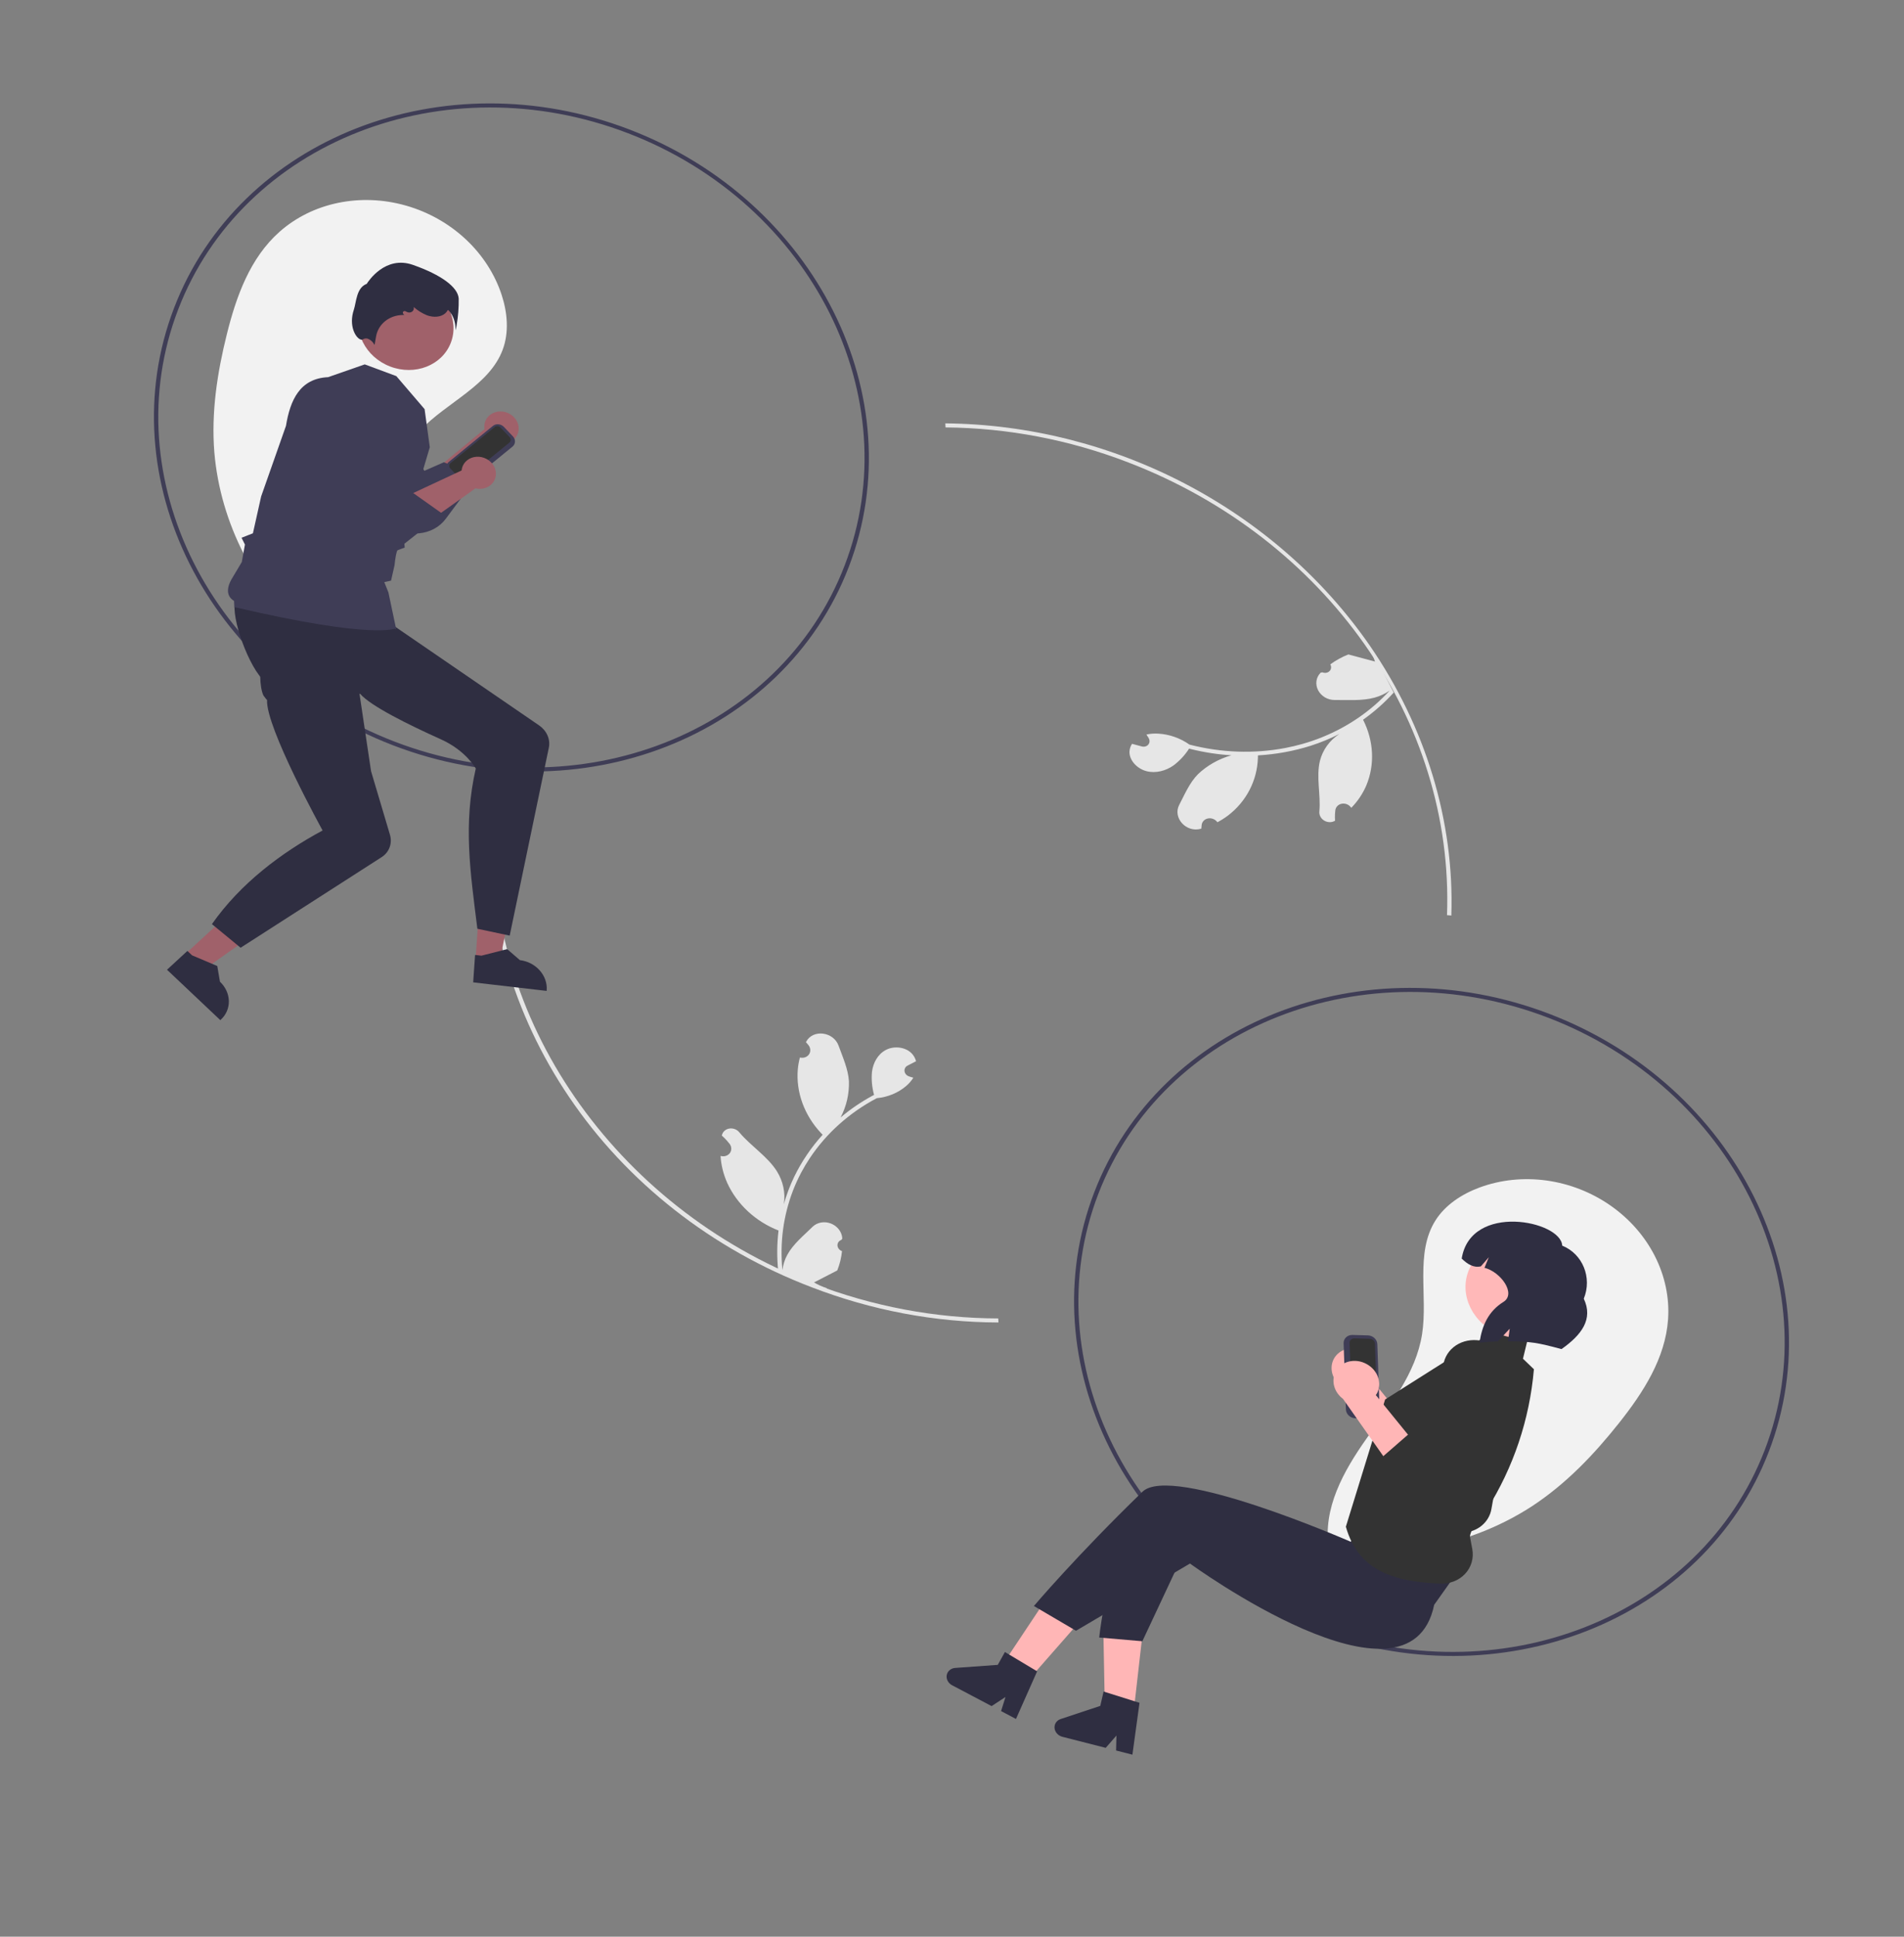 <svg width="411" height="418" viewBox="0 0 411 418" fill="none" xmlns="http://www.w3.org/2000/svg">
<rect x="0" y="0" width="411" height="418" fill="#808080" stroke="none"/>
<g clip-path="url(#clip0_14_58)">
<path d="M67.208 138.446C55.062 127.516 47.571 112.91 46.267 97.617C45.572 88.971 46.905 80.396 48.975 72.102C51.005 63.964 53.958 55.692 60.337 50.032C63.83 46.932 68.179 44.782 72.962 43.79C77.744 42.798 82.796 42.999 87.626 44.373C92.456 45.747 96.898 48.246 100.52 51.629C104.142 55.011 106.821 59.16 108.295 63.672C109.563 67.556 109.89 71.757 108.518 75.459C105.64 83.222 96.448 86.81 90.683 92.895C84.725 99.184 82.657 107.893 80.119 116.068C77.582 124.242 73.929 132.759 66.187 137.079" fill="#F2F2F2"/>
<path d="M285.106 334.283C301.381 336.844 317.71 333.544 330.749 325.06C338.094 320.23 344.125 313.885 349.474 307.148C354.722 300.538 359.505 293.134 360.074 284.716C360.386 280.107 359.408 275.427 357.234 271.133C355.06 266.84 351.765 263.078 347.67 260.216C343.575 257.353 338.82 255.487 333.868 254.799C328.916 254.111 323.936 254.625 319.413 256.291C315.521 257.725 311.958 260.08 309.849 263.431C305.426 270.462 308.26 279.757 306.97 287.967C305.637 296.451 299.955 303.445 294.992 310.468C290.029 317.492 285.484 325.584 286.833 334.219" fill="#F2F2F2"/>
<path d="M175.167 277.816C153.704 269.644 135.31 255.217 122.854 236.786C110.65 218.763 104.682 197.92 105.815 177.281L106.75 177.381C104.29 219.556 132.551 260.525 175.476 277.011C188.302 281.962 201.901 284.529 215.478 284.562L215.533 285.436C201.832 285.403 188.109 282.813 175.167 277.816Z" fill="#E6E6E6"/>
<path d="M312.353 197.517C313.889 155.469 286.234 116.2 243.536 99.801C230.892 94.921 217.495 92.356 204.106 92.253L204.057 91.379C221.957 91.54 239.793 96.029 255.832 104.409C271.871 112.789 285.569 124.776 295.596 139.207C307.772 156.838 313.959 177.258 313.288 197.601L312.353 197.517Z" fill="#E6E6E6"/>
<path d="M283.491 351.771C243.34 336.351 222.125 293.994 236.198 257.352C250.272 220.709 294.386 203.443 334.536 218.864C374.687 234.284 395.902 276.64 381.829 313.283C367.755 349.926 323.641 367.191 283.491 351.771ZM334.227 219.669C294.563 204.436 250.984 221.492 237.081 257.691C223.178 293.889 244.137 335.732 283.8 350.966C323.464 366.199 367.043 349.143 380.946 312.944C394.849 276.746 373.89 234.903 334.227 219.669Z" fill="#3F3D56"/>
<path d="M84.872 160.873C44.721 145.453 23.506 103.096 37.579 66.454C51.653 29.811 95.767 12.545 135.917 27.966C176.068 43.386 197.283 85.743 183.21 122.385C169.136 159.028 125.022 176.294 84.872 160.873ZM135.608 28.771C95.944 13.538 52.365 30.594 38.462 66.793C24.559 102.991 45.518 144.834 85.181 160.068C124.845 175.301 168.424 158.245 182.327 122.046C196.23 85.848 175.271 44.005 135.608 28.771Z" fill="#3F3D56"/>
<path d="M104.59 92.619L93.782 101.546L98.856 107.306C98.856 107.306 108.128 96.177 108.443 95.74C109.193 95.748 109.915 95.542 110.512 95.149C111.109 94.757 111.552 94.197 111.785 93.543C112.017 92.89 112.027 92.174 111.813 91.489C111.599 90.805 111.171 90.185 110.586 89.711C110.001 89.237 109.287 88.931 108.537 88.835C107.788 88.739 107.038 88.856 106.388 89.171C105.738 89.486 105.218 89.985 104.897 90.6C104.576 91.216 104.469 91.92 104.59 92.619L104.59 92.619Z" fill="#A0616A"/>
<path d="M70.996 81.495C70.139 92.295 78.083 102.415 83.808 113.087C84.732 113.83 85.801 114.393 86.945 114.741C88.09 115.089 89.285 115.214 90.454 115.108C91.623 115.002 92.741 114.667 93.736 114.126C94.73 113.584 95.58 112.847 96.231 111.962L103.074 102.764L95.809 99.769L91.618 101.613L84.251 91.455L70.996 81.495Z" fill="#3F3D56"/>
<path d="M294.223 291.485C295.439 292.038 296.406 293 296.916 294.167C297.427 295.334 297.442 296.613 296.957 297.733C296.855 297.959 296.732 298.175 296.59 298.38L307.608 311.94L298.578 312.093L289.5 299.193C288.599 298.524 287.943 297.608 287.633 296.588C287.324 295.569 287.379 294.503 287.789 293.556C288.028 293.02 288.381 292.54 288.828 292.143C289.275 291.746 289.806 291.44 290.392 291.243C290.978 291.045 291.607 290.96 292.244 290.992C292.88 291.025 293.511 291.173 294.1 291.43C294.141 291.448 294.182 291.467 294.223 291.485Z" fill="#FFB6B6"/>
<path d="M304.152 306.373L298.113 311.626L308.844 325.085C309.605 326.048 310.606 326.827 311.751 327.349C312.897 327.871 314.148 328.119 315.387 328.068C316.895 328 318.309 327.473 319.415 326.568C320.521 325.662 321.259 324.426 321.519 323.046L326.02 297.894C326.347 296.138 325.934 294.291 324.864 292.732C323.794 291.172 322.149 290.019 320.268 289.51C318.419 289.004 316.476 289.194 314.865 290.037C313.254 290.881 312.108 292.311 311.678 294.01C311.662 294.077 311.646 294.144 311.631 294.211C311.579 294.449 311.54 294.69 311.516 294.934L310.026 313.479L304.152 306.373Z" fill="#333333"/>
<path d="M290.531 304.212L290.032 289.92C290.016 289.431 290.207 288.968 290.565 288.632C290.923 288.296 291.418 288.115 291.941 288.128L295.274 288.218C295.797 288.232 296.306 288.44 296.688 288.796C297.07 289.151 297.294 289.626 297.312 290.115L297.811 304.406C297.827 304.895 297.635 305.358 297.277 305.694C296.92 306.03 296.425 306.211 295.901 306.198L292.569 306.109C292.045 306.094 291.537 305.886 291.155 305.531C290.773 305.175 290.548 304.701 290.531 304.212Z" fill="#3F3D56"/>
<path d="M292.356 288.868C292.075 288.861 291.808 288.958 291.615 289.139C291.422 289.32 291.319 289.57 291.328 289.833L291.826 304.125C291.836 304.388 291.957 304.644 292.163 304.836C292.369 305.027 292.643 305.139 292.925 305.147L296.258 305.236C296.539 305.243 296.806 305.146 296.999 304.965C297.192 304.784 297.295 304.534 297.286 304.271L296.788 289.979C296.778 289.716 296.657 289.46 296.451 289.268C296.245 289.077 295.971 288.965 295.689 288.957L292.356 288.868Z" fill="#333333"/>
<path d="M292.292 334.309L312.108 341.92L319.054 323.835L299.238 316.225L292.292 334.309Z" fill="#FFB8B8"/>
<path d="M231.789 351.437L225.113 346.207L213.678 363.388L218.202 366.932L231.789 351.437Z" fill="#FFB6B6"/>
<path d="M246.584 353.015L238.169 351.708L238.566 372.507L244.268 373.393L246.584 353.015Z" fill="#FFB6B6"/>
<path d="M309.583 346.372C304.273 372.062 256.87 337.462 256.87 337.462L232.268 351.971L223.178 346.631C223.178 346.631 232.36 335.775 246.615 321.969C252.946 315.838 291.587 332.771 291.587 332.771L294.651 327.234L317.312 335.476L309.583 346.372Z" fill="#2F2E41"/>
<path d="M257.191 331.636L242.671 326.406C238.018 345.42 237.277 353.432 237.277 353.432L246.59 354.236L257.191 331.636Z" fill="#2F2E41"/>
<path d="M318.309 289.827L324.095 286.68L329.871 288.64L328.749 293.258L331.112 295.528C330.179 306.369 326.694 316.74 320.904 325.911C320.402 326.091 319.968 326.396 319.648 326.794C319.327 327.193 319.132 327.671 319.082 328.178L319.009 328.914L318.983 328.931C318.051 329.565 317.446 330.531 317.299 331.622L317.807 334.322C317.989 335.293 317.944 336.276 317.675 337.203C317.407 338.13 316.922 338.979 316.254 339.691C315.586 340.403 314.75 340.96 313.806 341.325C312.861 341.689 311.831 341.852 310.785 341.801C301.458 341.36 293.308 339.4 290.52 329.514L298.997 302.05L318.309 289.827Z" fill="#333333"/>
<path d="M323.808 287.995C329.617 290.226 335.978 287.737 338.015 282.435C340.051 277.132 336.992 271.025 331.182 268.794C325.372 266.562 319.012 269.052 316.975 274.354C314.939 279.656 317.998 285.764 323.808 287.995Z" fill="#FFB8B8"/>
<path d="M337.221 268.849C341.645 270.638 343.73 275.765 341.877 280.302C343.968 284.707 341.403 288.129 337.071 291.178C331.828 289.777 330.566 289.548 325.516 289.495L325.888 286.789L323.326 289.515C322.022 289.556 320.709 289.647 319.386 289.787C319.869 286.155 321.308 282.997 324.526 281C327.385 279.227 323.907 274.482 320.443 273.634L321.375 271.354L319.667 273.32C318.049 273.689 316.744 272.829 315.524 271.644L315.524 271.644C317.47 259.503 336.984 263.472 337.221 268.849Z" fill="#2F2E41"/>
<path d="M219.311 371.007L216.094 369.31L217.051 366.262L214.049 368.232L205.516 363.731C205.107 363.515 204.774 363.187 204.567 362.794C204.36 362.401 204.288 361.964 204.364 361.547C204.439 361.13 204.656 360.754 204.985 360.475C205.313 360.196 205.735 360.028 206.189 359.996L215.376 359.336L216.925 356.56L223.876 360.727L219.311 371.007Z" fill="#2F2E41"/>
<path d="M244.444 378.715L240.919 377.816L240.997 374.592L238.679 377.244L229.33 374.859C228.882 374.745 228.476 374.502 228.172 374.165C227.867 373.829 227.68 373.417 227.637 372.989C227.595 372.561 227.699 372.14 227.935 371.787C228.171 371.435 228.527 371.169 228.949 371.029L237.509 368.187L238.223 365.09L245.976 367.525L244.444 378.715Z" fill="#2F2E41"/>
<path d="M294.628 294.219C295.845 294.771 296.812 295.733 297.322 296.9C297.833 298.067 297.848 299.346 297.363 300.466C297.261 300.692 297.138 300.908 296.996 301.113L308.014 314.674L298.984 314.827L289.906 301.926C289.005 301.257 288.349 300.341 288.039 299.322C287.73 298.302 287.784 297.236 288.195 296.29C288.434 295.754 288.787 295.273 289.234 294.876C289.681 294.479 290.212 294.173 290.798 293.976C291.384 293.779 292.013 293.694 292.649 293.726C293.286 293.758 293.916 293.907 294.506 294.164C294.547 294.181 294.588 294.2 294.628 294.219Z" fill="#FFB6B6"/>
<path d="M304.557 309.106L298.519 314.359L309.249 327.819C310.011 328.781 311.012 329.561 312.157 330.083C313.302 330.605 314.554 330.852 315.792 330.802C317.301 330.733 318.715 330.207 319.821 329.301C320.927 328.395 321.665 327.159 321.924 325.78L326.425 300.627C326.753 298.872 326.34 297.025 325.27 295.465C324.2 293.906 322.555 292.753 320.674 292.243C319.759 291.993 318.81 291.91 317.883 292.001C316.956 292.091 316.068 292.353 315.271 292.771C314.473 293.189 313.781 293.755 313.234 294.436C312.688 295.118 312.297 295.902 312.084 296.744C312.067 296.81 312.052 296.877 312.037 296.944C311.985 297.182 311.946 297.424 311.922 297.667L310.432 316.212L304.557 309.106Z" fill="#333333"/>
<path d="M39.899 205.999L43.641 209.536L59.165 198.543L53.642 193.323L39.899 205.999Z" fill="#A0616A"/>
<path d="M36.05 209.302L47.557 220.179L47.695 220.051C48.826 219.008 49.439 217.562 49.399 216.03C49.359 214.499 48.669 213.007 47.481 211.885L47.481 211.884L46.898 208.497L41.458 206.191L40.453 205.241L36.05 209.302Z" fill="#2F2E41"/>
<path d="M102.666 207.048L107.822 207.649L111.54 189.456L103.929 188.57L102.666 207.048Z" fill="#A0616A"/>
<path d="M102.142 212.025L117.999 213.871L118.012 213.684C118.116 212.164 117.566 210.63 116.482 209.42C115.398 208.209 113.869 207.423 112.233 207.232L112.232 207.232L109.475 204.853L103.931 206.266L102.547 206.104L102.142 212.025Z" fill="#2F2E41"/>
<path d="M50.804 129.8C49.707 133.016 53.809 144.404 57.222 147.122C57.803 147.585 58.145 147.848 58.145 147.848L59.64 147.994L77.75 149.761C80.026 152.402 88.278 156.469 95.145 159.556C100.612 162.011 102.701 165.872 102.701 165.872C99.957 177.942 101.505 188.105 103.047 200.457L110.023 201.938L118.472 161.381C118.655 160.505 118.554 159.583 118.182 158.728C117.811 157.874 117.185 157.125 116.383 156.575L75.799 128.749C75.799 128.749 73.492 127.395 67.416 127.687C57.414 128.168 51.604 127.461 50.804 129.8Z" fill="#2F2E41"/>
<path d="M59.577 132.466C56.98 134.752 55.091 146.303 56.868 150.114L57.439 150.867L57.647 151.085C57.332 156.966 69.638 179.245 69.638 179.245C60.755 184.027 51.936 190.635 45.746 199.457L51.938 204.552L82.386 184.996C83.183 184.483 83.781 183.748 84.1 182.885C84.42 182.023 84.446 181.074 84.175 180.164L80.092 166.431L75.826 137.838C66.434 133.924 61.468 130.804 59.577 132.466Z" fill="#2F2E41"/>
<path d="M50.593 131.149C50.571 131.14 50.528 129.697 50.518 129.69C50.358 129.577 48.046 128.441 49.975 125.028L52.194 121.309L52.872 117.533L52.137 116.065L54.594 115.104L56.371 107.146L61.733 91.906C62.648 86.315 64.747 81.686 70.827 81.404L78.733 78.645L85.551 81.177L91.653 88.303L92.777 96.526L87.157 115.482L87.354 118.199L87.232 118.24C87.223 118.243 86.275 118.561 85.826 118.763C85.591 118.906 85.302 120.536 85.171 121.963L84.416 125.32L82.949 125.634L83.843 127.864L85.537 135.875L85.31 135.722C85.053 135.551 81.063 138.128 50.836 131.09C50.696 131.057 50.648 131.17 50.593 131.149Z" fill="#3F3D56"/>
<path d="M98.748 103.946L96.807 101.902C96.502 101.581 96.34 101.168 96.354 100.753C96.369 100.339 96.559 99.956 96.884 99.69L106.393 91.927C106.719 91.662 107.152 91.534 107.597 91.573C108.043 91.613 108.464 91.814 108.77 92.135L110.711 94.179C111.015 94.5 111.178 94.913 111.163 95.328C111.149 95.743 110.958 96.125 110.633 96.391L101.124 104.154C100.799 104.42 100.366 104.547 99.92 104.508C99.475 104.469 99.053 104.267 98.748 103.946Z" fill="#3F3D56"/>
<path d="M108.057 92.292C107.893 92.119 107.666 92.01 107.426 91.989C107.186 91.968 106.952 92.037 106.777 92.18L97.268 99.943C97.093 100.087 96.99 100.293 96.982 100.516C96.975 100.74 97.062 100.962 97.226 101.135L99.168 103.179C99.332 103.352 99.559 103.461 99.799 103.482C100.039 103.503 100.273 103.434 100.448 103.291L109.957 95.528C110.132 95.384 110.235 95.178 110.243 94.955C110.25 94.731 110.163 94.509 109.999 94.336L108.057 92.292Z" fill="#333333"/>
<path d="M84.208 79.103C89.569 81.162 95.438 78.865 97.317 73.972C99.196 69.08 96.374 63.445 91.013 61.386C85.652 59.327 79.782 61.624 77.903 66.516C76.024 71.409 78.847 77.044 84.208 79.103Z" fill="#A0616A"/>
<path d="M80.645 74.117C80.338 73.644 79.869 73.278 79.321 73.081C79.143 73.041 78.96 73.037 78.784 73.069C78.609 73.1 78.445 73.167 78.303 73.264C78.23 73.303 78.147 73.323 78.061 73.323C77.975 73.324 77.889 73.304 77.811 73.266C76.762 72.903 75.228 70.301 76.377 66.86C76.923 65.224 76.913 62.098 79.158 61.269C79.499 60.717 83.17 55.074 89.142 57.173C95.257 59.321 98.858 61.975 99.017 64.45C99.047 66.379 98.897 68.295 98.568 70.178L98.371 71.297L98.268 70.15C98.266 70.129 98.065 68.069 96.684 66.877C96.55 67.148 96.366 67.393 96.14 67.602C95.219 68.435 93.642 68.604 92.121 68.031C91.083 67.599 90.127 66.999 89.299 66.261C89.353 66.447 89.349 66.641 89.288 66.819C89.227 66.997 89.11 67.152 88.953 67.264C88.795 67.376 88.604 67.442 88.401 67.452C88.198 67.462 87.993 67.418 87.81 67.323L87.541 67.183C87.457 67.139 87.36 67.123 87.269 67.138C87.177 67.153 87.095 67.198 87.039 67.265C86.982 67.332 86.953 67.418 86.958 67.506C86.963 67.594 87 67.68 87.064 67.748L87.265 67.964L86.914 67.981C85.519 68.009 84.201 68.469 83.166 69.29C82.132 70.112 81.44 71.247 81.198 72.52L80.858 74.448L80.645 74.117Z" fill="#2F2E41"/>
<path d="M181.757 270.032C181.487 269.941 181.249 269.776 181.074 269.56C180.899 269.344 180.797 269.087 180.78 268.824C180.764 268.561 180.834 268.305 180.981 268.089C181.129 267.874 181.347 267.711 181.605 267.621L181.818 267.333C181.816 267.302 181.814 267.272 181.812 267.242C181.766 266.563 181.507 265.899 181.067 265.334C180.626 264.77 180.025 264.329 179.338 264.068C178.652 263.807 177.91 263.737 177.206 263.867C176.503 263.997 175.868 264.321 175.384 264.798C173.447 266.703 171.222 268.501 169.956 270.815C169.397 271.838 169.038 272.955 168.896 274.116C168.315 268.259 169.084 262.431 171.15 257.027C171.67 255.671 172.273 254.349 172.955 253.065C173.516 252.014 174.126 250.99 174.786 249.995C178.376 244.596 183.341 240.151 189.271 237.023C191.647 236.796 193.847 235.888 195.574 234.422C196.197 233.896 196.73 233.283 197.156 232.604C196.921 232.544 196.686 232.473 196.456 232.4C196.384 232.377 196.309 232.352 196.238 232.328L196.211 232.319C195.96 232.234 195.736 232.085 195.566 231.889C195.396 231.692 195.288 231.458 195.254 231.213C195.22 230.969 195.262 230.725 195.375 230.51C195.488 230.296 195.666 230.12 195.89 230.005C196.029 229.933 196.168 229.861 196.307 229.79C196.519 229.678 196.734 229.571 196.946 229.46C196.969 229.45 196.992 229.439 197.013 229.427C197.257 229.301 197.499 229.177 197.742 229.051C197.601 228.493 197.326 227.965 196.937 227.509C195.586 225.947 192.998 225.676 191.231 226.608C189.46 227.538 188.471 229.419 188.225 231.337C188.073 232.991 188.225 234.674 188.675 236.315C188.541 236.387 188.405 236.455 188.272 236.527C185.826 237.858 183.541 239.418 181.449 241.185C182.713 238.791 183.33 236.115 183.251 233.378C183.097 230.797 181.936 228.227 181.018 225.693C179.915 222.651 175.474 222.088 174.014 224.847C174 224.874 173.985 224.901 173.972 224.928C174.168 225.148 174.356 225.373 174.536 225.605C174.762 225.898 174.891 226.242 174.908 226.592C174.925 226.943 174.828 227.284 174.63 227.57C174.432 227.856 174.143 228.074 173.8 228.196C173.456 228.318 173.075 228.338 172.706 228.252L172.668 228.244C172.446 229.082 172.294 229.939 172.213 230.808C172.009 233.24 172.349 235.717 173.211 238.082C174.074 240.447 175.439 242.65 177.223 244.553C177.341 244.675 177.456 244.796 177.575 244.916C175.108 247.641 173.052 250.677 171.457 253.946C170.523 255.878 169.763 257.887 169.184 259.953L169.2 259.878C169.58 257.479 169.052 254.98 167.706 252.803C165.694 249.601 162.004 247.288 159.61 244.416C159.359 244.102 159.022 243.856 158.637 243.707C158.253 243.559 157.837 243.514 157.44 243.577C157.043 243.641 156.68 243.81 156.396 244.066C156.111 244.322 155.915 244.653 155.832 245.021C155.826 245.047 155.821 245.073 155.816 245.1C156.205 245.443 156.573 245.807 156.916 246.191C157.113 246.411 157.301 246.636 157.481 246.868C157.706 247.161 157.836 247.505 157.853 247.856C157.87 248.206 157.773 248.547 157.575 248.833C157.377 249.119 157.088 249.338 156.744 249.459C156.401 249.581 156.02 249.601 155.651 249.515L155.613 249.507C155.586 249.5 155.562 249.495 155.535 249.489C155.662 251.478 156.153 253.453 156.988 255.327C158.032 257.609 159.552 259.695 161.454 261.459C163.356 263.222 165.601 264.626 168.05 265.583L168.054 265.584C167.705 268.483 167.683 271.426 167.987 274.366L178.278 278.319C178.355 278.228 178.43 278.133 178.503 278.042C177.53 277.731 176.593 277.311 175.715 276.793C176.807 276.231 177.902 275.663 178.993 275.101C179.017 275.092 179.039 275.081 179.061 275.069C179.616 274.78 180.174 274.496 180.729 274.207L180.73 274.207C181.266 272.873 181.611 271.47 181.757 270.032L181.757 270.032Z" fill="#E6E6E6"/>
<path d="M287.161 143.392C287.298 143.63 287.356 143.896 287.327 144.156C287.298 144.415 287.183 144.655 286.999 144.843C286.815 145.031 286.569 145.158 286.296 145.207C286.023 145.255 285.736 145.223 285.473 145.115L285.096 145.17C285.074 145.192 285.053 145.213 285.032 145.235C284.558 145.722 284.259 146.339 284.17 147.006C284.081 147.674 284.208 148.364 284.534 148.988C284.86 149.613 285.37 150.145 286.001 150.517C286.633 150.889 287.356 151.085 288.081 151.081C290.976 151.064 294.011 151.306 296.703 150.576C297.893 150.252 299.002 149.735 299.979 149.046C296.036 153.369 291.091 156.791 285.479 159.08C284.07 159.653 282.623 160.15 281.144 160.568C279.932 160.91 278.703 161.2 277.457 161.439C270.692 162.728 263.598 162.478 256.757 160.709C254.784 159.31 252.435 158.484 250.027 158.343C249.16 158.289 248.297 158.353 247.465 158.533C247.599 158.726 247.725 158.928 247.845 159.127C247.881 159.19 247.92 159.256 247.956 159.318L247.97 159.342C248.097 159.563 248.155 159.81 248.137 160.053C248.119 160.296 248.026 160.525 247.869 160.712C247.712 160.899 247.497 161.036 247.251 161.106C247.005 161.177 246.738 161.178 246.482 161.11C246.323 161.068 246.163 161.025 246.004 160.982C245.759 160.919 245.517 160.851 245.272 160.787C245.247 160.778 245.222 160.771 245.197 160.765C244.917 160.691 244.641 160.616 244.362 160.542C244.052 161.01 243.866 161.545 243.819 162.106C243.676 164.041 245.436 165.915 247.475 166.442C249.516 166.973 251.673 166.353 253.295 165.222C254.649 164.207 255.793 162.974 256.679 161.575C256.835 161.614 256.989 161.657 257.144 161.696C259.996 162.398 262.898 162.84 265.807 163.018C263.057 163.804 260.586 165.203 258.598 167.097C256.783 168.936 255.74 171.425 254.542 173.731C253.101 176.5 256.051 179.781 259.224 178.877C259.255 178.869 259.285 178.86 259.316 178.851C259.332 178.574 259.358 178.299 259.394 178.026C259.442 177.681 259.602 177.365 259.851 177.118C260.101 176.871 260.429 176.704 260.794 176.641C261.158 176.578 261.541 176.62 261.893 176.762C262.244 176.905 262.548 177.14 262.765 177.439L262.787 177.469C263.583 177.05 264.34 176.572 265.051 176.041C267.026 174.536 268.622 172.646 269.737 170.49C270.853 168.334 271.465 165.958 271.535 163.511C271.537 163.351 271.541 163.195 271.539 163.037C275.451 162.814 279.283 162.113 282.941 160.954C285.095 160.263 287.175 159.407 289.161 158.394L289.093 158.434C287.009 159.802 285.539 161.829 284.932 164.175C284.062 167.645 285.132 171.614 284.799 175.112C284.755 175.487 284.827 175.874 285.007 176.225C285.188 176.576 285.469 176.878 285.818 177.095C286.167 177.311 286.569 177.434 286.977 177.448C287.385 177.462 287.781 177.367 288.119 177.174C288.143 177.159 288.167 177.145 288.19 177.131C288.152 176.645 288.146 176.16 288.172 175.677C288.187 175.401 288.213 175.126 288.25 174.852C288.298 174.508 288.457 174.191 288.707 173.944C288.956 173.697 289.285 173.531 289.649 173.467C290.014 173.404 290.397 173.446 290.748 173.588C291.1 173.731 291.404 173.967 291.62 174.265L291.642 174.296C291.658 174.318 291.672 174.337 291.688 174.359C293.08 172.937 294.185 171.286 294.954 169.478C295.87 167.259 296.278 164.861 296.154 162.431C296.03 160 295.377 157.589 294.234 155.344L294.232 155.341C296.666 153.617 298.886 151.65 300.855 149.471L296.003 140.085C295.877 140.096 295.749 140.111 295.625 140.125C296.131 140.97 296.528 141.865 296.807 142.787C295.558 142.452 294.301 142.12 293.052 141.784C293.028 141.776 293.003 141.768 292.977 141.762C292.34 141.594 291.704 141.42 291.066 141.252L291.065 141.252C289.661 141.8 288.349 142.519 287.161 143.392L287.161 143.392Z" fill="#E6E6E6"/>
<path d="M99.64 101.54L86.664 107.598L90.154 114.256C90.154 114.256 102.194 105.745 102.619 105.4C103.356 105.578 104.12 105.546 104.811 105.308C105.501 105.069 106.084 104.636 106.484 104.065C106.884 103.494 107.081 102.812 107.049 102.11C107.017 101.407 106.758 100.717 106.306 100.131C105.853 99.545 105.23 99.091 104.517 98.828C103.804 98.565 103.035 98.505 102.313 98.658C101.59 98.811 100.948 99.168 100.471 99.683C99.993 100.197 99.704 100.845 99.64 101.54Z" fill="#A0616A"/>
<path d="M69.465 83.251C65.799 93.368 70.977 104.844 73.825 116.342C74.541 117.262 75.446 118.044 76.482 118.637C77.518 119.231 78.662 119.623 79.842 119.788C81.021 119.954 82.209 119.89 83.33 119.599C84.451 119.309 85.481 118.799 86.353 118.102L95.496 110.882L89.125 106.363L84.515 107.168L79.915 95.787L69.465 83.251Z" fill="#3F3D56"/>
</g>
<defs>
<clipPath id="clip0_14_58">
<rect width="409.859" height="290.356" fill="white" transform="translate(63.102) rotate(21.01)"/>
</clipPath>
</defs>
</svg>
